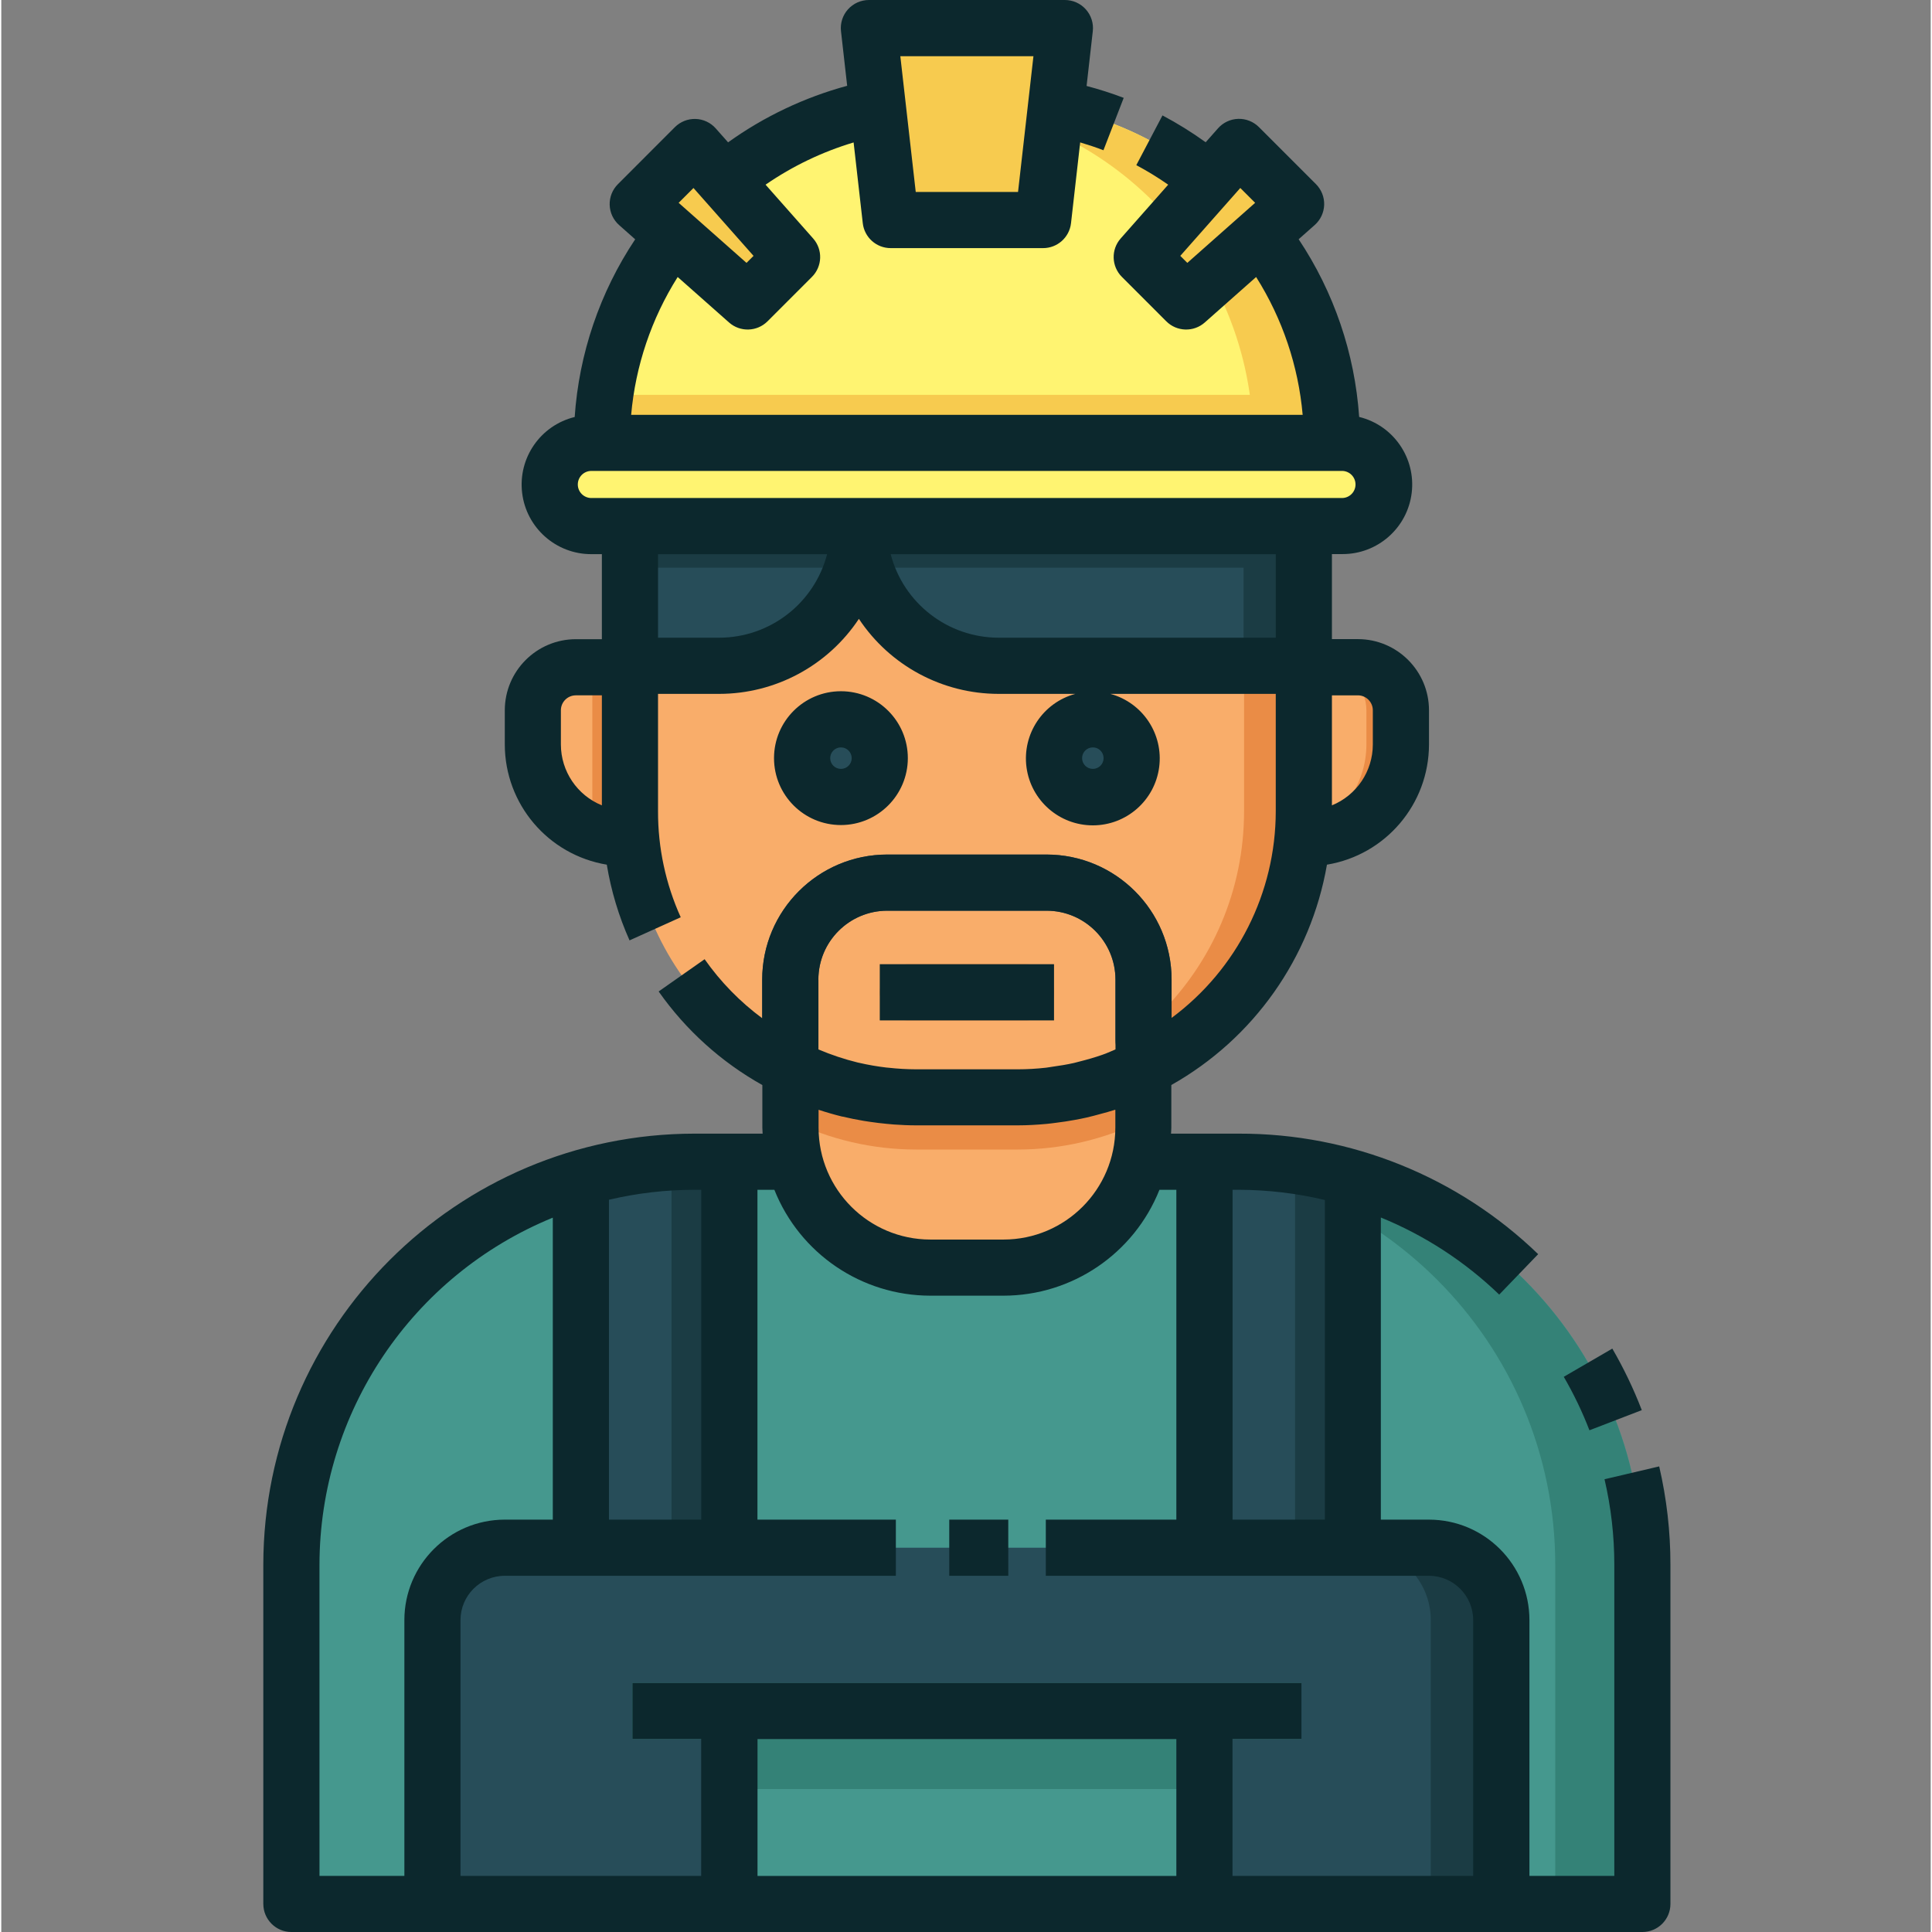 <svg height="481pt" viewBox="-65 0 481 481.644" width="481pt" xmlns="http://www.w3.org/2000/svg"><rect x="-65" y="0" width="481" height="481.644" fill="#808080" stroke="none"/><path d="m107.816 289.613h135.809c55.504-.004 100.496 44.988 100.496 100.492v84.559h-336.801v-84.559c0-55.504 44.996-100.496 100.496-100.492zm0 0" fill="#45988e"/><path d="m243.625 289.613h-21.719c55.5 0 100.492 44.992 100.492 100.492v84.559h21.719v-84.559c0-55.5-44.992-100.492-100.492-100.492zm0 0" fill="#348277"/><path d="m60.523 385.836h230.398c9.965 0 18.043 8.078 18.043 18.043v70.801h-266.48v-70.801c0-9.961 8.074-18.039 18.039-18.043zm0 0" fill="#274d59"/><path d="m290.922 385.836h-17.602c9.969 0 18.047 8.078 18.047 18.043v70.801h17.598v-70.801c0-9.965-8.078-18.043-18.043-18.043zm0 0" fill="#1b3c44"/><path d="m116.523 289.613h-8.707c-9.586 0-19.125 1.371-28.324 4.074v92.152h37.031zm0 0" fill="#274d59"/><path d="m271.945 293.688c-9.199-2.703-18.734-4.074-28.324-4.074h-8.699v96.223h37.008zm0 0" fill="#274d59"/><path d="m107.816 289.613c-1.926 0-3.828.098-5.727.207v96h14.398v-96.207zm0 0" fill="#1b3c44"/><path d="m257.535 290.598v95.238h14.398v-92.152c-4.719-1.379-9.531-2.41-14.398-3.086zm0 0" fill="#1b3c44"/><path d="m116.508 426.547h118.43v48.113h-118.43zm0 0" fill="#45988e"/><path d="m116.508 426.547h118.43v19.453h-118.43zm0 0" fill="#348277"/><path d="m91.723 131.156h168v71.09c0 39.395-31.934 71.324-71.324 71.324h-25.352c-39.391 0-71.324-31.93-71.324-71.324zm0 0" fill="#f9ad6a"/><path d="m244.82 131.156v71.09c0 39.395-31.93 71.324-71.324 71.324h14.902c39.391 0 71.324-31.93 71.324-71.324v-71.09zm0 0" fill="#ea8c46"/><path d="m82.098 110.406h187.25c5.73 0 10.375 4.645 10.375 10.375s-4.645 10.375-10.375 10.375h-187.25c-5.73 0-10.375-4.645-10.375-10.375s4.645-10.375 10.375-10.375zm0 0" fill="#fff471"/><path d="m169.949 25.145h11.547c47.09 0 85.262 38.176 85.262 85.262h-182.07c0-47.09 38.172-85.262 85.262-85.262zm0 0" fill="#fff471"/><path d="m181.492 25.145h-11.543c-1.363 0-2.695.141-4.043.203 45.43 2.137 81.176 39.578 81.199 85.059h19.637c0-47.082-38.164-85.254-85.25-85.262zm0 0" fill="#f7cb4f"/><path d="m84.688 110.406h182.07c-.031-4.008-.344-8.008-.938-11.973h-180.199c-.59 3.965-.902 7.965-.934 11.973zm0 0" fill="#f7cb4f"/><path d="m259.723 165.98h-76.102c-19.23 0-34.824-15.59-34.824-34.824h110.926zm-168 0h22.254c19.234 0 34.824-15.59 34.824-34.824h-57.078zm0 0" fill="#274d59"/><path d="m244.703 131.156h15.02v34.824h-15.02zm0 0" fill="#1b3c44"/><path d="m150.375 141.531h109.348v-10.375h-110.922c-.004 3.52.527 7.016 1.574 10.375zm0 0" fill="#1b3c44"/><path d="m91.723 141.531h55.508c1.047-3.359 1.574-6.855 1.57-10.375h-57.078zm0 0" fill="#1b3c44"/><path d="m188.398 273.57h-25.352c-10.863-.004-21.582-2.508-31.324-7.312v18.125c0 17.473 14.164 31.637 31.637 31.637h24.707c17.48.012 31.656-14.156 31.656-31.637v-18.125c-9.742 4.805-20.461 7.309-31.324 7.312zm0 0" fill="#f9ad6a"/><path d="m163.047 273.57c-10.863-.004-21.582-2.508-31.324-7.312v13.008c9.738 4.805 20.453 7.305 31.316 7.312h25.348c10.867-.004 21.59-2.508 31.336-7.312v-13.008c-9.742 4.805-20.457 7.305-31.316 7.312zm0 0" fill="#ea8c46"/><path d="m219.305 64.074 11.066 11.066 27.422-24.266-14.223-14.223zm0 0" fill="#f7cb4f"/><path d="m132.137 64.074-11.062 11.066-27.426-24.266 14.227-14.223zm0 0" fill="#f7cb4f"/><path d="m156.723 54.855h38l5.43-47.836h-48.863zm0 0" fill="#f7cb4f"/><path d="m273.215 166.348h-13.492v35.895c0 2.281-.133 4.531-.34 6.754h1.164c12.922 0 23.395-10.477 23.395-23.395v-8.527c0-5.922-4.801-10.727-10.727-10.727zm0 0" fill="#f9ad6a"/><path d="m273.215 166.348h-8.633c2.848-.004 5.578 1.125 7.594 3.137 2.016 2.016 3.145 4.746 3.145 7.59v8.527c-.004 10.012-6.379 18.914-15.863 22.133-.031.402-.023.852-.062 1.262h1.164c12.922 0 23.395-10.477 23.395-23.395v-8.527c0-2.844-1.133-5.574-3.145-7.59-2.016-2.012-4.746-3.141-7.594-3.137zm0 0" fill="#ea8c46"/><path d="m91.723 202.246v-35.898h-13.492c-5.926 0-10.727 4.805-10.727 10.727v8.527c0 12.918 10.473 23.395 23.395 23.395h1.164c-.207-2.219-.34-4.469-.34-6.75zm0 0" fill="#f9ad6a"/><path d="m91.723 166.348h-9.375v35.895c0 1.762.133 3.484.262 5.203 2.648 1.012 5.457 1.535 8.293 1.539h1.164c-.207-2.223-.34-4.473-.34-6.754zm0 0" fill="#ea8c46"/><g fill="#274d59"><path d="m154.004 189.004c0 5.348-4.336 9.68-9.684 9.68-5.344 0-9.68-4.332-9.68-9.68s4.336-9.68 9.68-9.68c5.348 0 9.684 4.332 9.684 9.68zm0 0"/><path d="m216.801 189.004c0 5.348-4.332 9.68-9.68 9.68-5.344 0-9.68-4.332-9.68-9.68s4.336-9.68 9.68-9.68c5.348 0 9.68 4.332 9.68 9.68zm0 0"/><path d="m219.75 266.234c-3.867 0-7-3.133-7-7v-15.023c0-9.484-7.691-17.176-17.176-17.176h-39.703c-9.488 0-17.176 7.691-17.176 17.176v15.027c0 3.867-3.137 7-7 7-3.867 0-7-3.133-7-7v-15.027c0-17.219 13.957-31.176 31.176-31.176h39.707c17.219 0 31.176 13.957 31.176 31.176v15.027c-.004 3.867-3.137 7-7.004 6.996zm0 0"/></g><path d="m161.004 240.379h29.438c3.867 0 7 3.137 7 7 0 3.867-3.133 7-7 7h-29.438c-3.867 0-7-3.133-7-7 0-3.863 3.133-7 7-7zm0 0" fill="#ea8c46"/><path d="m92.324 419.547h166.793v14h-166.793zm0 0" fill="#45988e"/><path d="m330.922 356.566c-1.777-4.605-3.918-9.062-6.398-13.332l12.102-7.031c2.852 4.91 5.309 10.043 7.348 15.34zm-330.602 118.094v-84.555c.062-59.344 48.156-107.438 107.496-107.492h16.984c0-.488-.07-.969-.07-1.461v-10.648c-10.258-5.742-19.094-13.719-25.852-23.336l11.461-8.039c3.965 5.641 8.809 10.605 14.352 14.711v-9.629c.012-17.211 13.961-31.16 31.176-31.176h39.707c17.211.016 31.164 13.965 31.176 31.176v9.555c16.32-12.098 25.953-31.203 25.973-51.52v-29.266h-41.242c8.07 2.188 13.273 10.012 12.172 18.301-1.105 8.289-8.172 14.477-16.535 14.477-8.359 0-15.43-6.188-16.535-14.477-1.102-8.289 4.102-16.113 12.172-18.301h-19.133c-14.008-.008-27.082-7.031-34.824-18.703-7.742 11.672-20.812 18.695-34.824 18.703h-15.25v29.266c-.023 9.113 1.906 18.125 5.66 26.426l-12.762 5.762c-2.688-6.023-4.594-12.367-5.672-18.875-14.652-2.438-25.402-15.102-25.426-29.953v-8.531c.008-9.785 7.938-17.719 17.727-17.727h6.473v-21.199h-2.625c-8.781.016-16.191-6.535-17.25-15.254s4.566-16.852 13.098-18.938c1.082-15.828 6.277-31.098 15.082-44.297l-4-3.547c-1.449-1.281-2.301-3.102-2.359-5.031-.059-1.93.68-3.797 2.047-5.16l14.207-14.223c1.367-1.363 3.234-2.105 5.164-2.047 1.93.059 3.75.914 5.027 2.359l3.074 3.473c8.973-6.434 19.027-11.211 29.688-14.098l-1.539-13.598c-.227-1.98.406-3.965 1.734-5.453 1.328-1.484 3.227-2.336 5.219-2.336h48.863c1.996 0 3.895.852 5.223 2.336 1.328 1.488 1.961 3.473 1.734 5.453l-1.547 13.641c3.137.824 6.227 1.812 9.254 2.965l-5.051 13.059c-1.895-.734-3.844-1.367-5.801-1.953l-2.285 20.141c-.402 3.539-3.395 6.211-6.957 6.211h-38c-3.562 0-6.555-2.672-6.957-6.211l-2.285-20.133c-7.82 2.344-15.227 5.898-21.949 10.531l11.848 13.395c2.461 2.77 2.332 6.98-.293 9.598l-11.062 11.066c-2.621 2.621-6.828 2.75-9.602.289l-12.801-11.332c-6.543 10.371-10.52 22.148-11.598 34.359h167.406c-1.078-12.211-5.055-23.988-11.602-34.359l-12.797 11.332c-2.773 2.461-6.984 2.332-9.602-.289l-11.062-11.066c-2.625-2.617-2.754-6.828-.293-9.598l11.832-13.395c-2.551-1.781-5.203-3.406-7.949-4.871l6.523-12.398c3.742 1.98 7.34 4.219 10.77 6.695l3.074-3.477c1.281-1.445 3.102-2.301 5.031-2.359 1.93-.059 3.797.684 5.164 2.047l14.223 14.223c1.363 1.367 2.105 3.234 2.047 5.164-.059 1.93-.914 3.75-2.359 5.031l-4 3.547c8.801 13.199 14 28.469 15.082 44.297 8.531 2.082 14.156 10.219 13.098 18.938s-8.469 15.27-17.25 15.254h-2.637v21.199h6.492c9.785.02 17.711 7.961 17.707 17.746v8.531c-.027 14.855-10.781 27.52-25.438 29.953-4.031 23.207-18.277 43.371-38.797 54.93v10.664c0 .492-.059.973-.074 1.461h16.988c27.809-.055 54.543 10.719 74.539 30.043l-9.711 10.082c-8.527-8.219-18.543-14.742-29.508-19.219v75.32h12c13.824.012 25.027 11.215 25.043 25.039v63.781h21.16v-77.555c.004-7.184-.816-14.34-2.441-21.332l13.629-3.203c1.867 8.039 2.809 16.266 2.801 24.52v84.555c0 3.867-3.133 7-7 7h-336.793c-3.855-.004-6.984-3.125-6.996-6.984zm247.262-424.098-3.699-3.699-14.961 16.922 1.754 1.75zm-88.453-36.547 3.84 33.836h25.504l3.84-33.836zm-55.266 36.547 16.918 14.973 1.754-1.746-14.973-16.922zm105.938 138.445c.004-1.48-1.195-2.684-2.676-2.684s-2.684 1.199-2.684 2.68c0 1.48 1.199 2.68 2.68 2.68 1.48 0 2.68-1.195 2.68-2.676zm56.922-15.656v27.422c6.164-2.52 10.191-8.512 10.199-15.168v-8.531c-.004-2.055-1.668-3.723-3.727-3.727zm-184.625-49.199h187.25c1.816-.062 3.258-1.555 3.258-3.375 0-1.82-1.441-3.312-3.258-3.375h-187.25c-1.863 0-3.375 1.512-3.375 3.379 0 1.863 1.512 3.375 3.375 3.375zm2.625 76.617v-27.422h-6.492c-2.059.004-3.727 1.672-3.727 3.727v8.531c.008 6.66 4.047 12.656 10.219 15.168zm56.152-62.613h-42.152v20.824h15.254c12.656-.023 23.707-8.578 26.898-20.824zm111.848 20.824v-20.824h-96c3.191 12.246 14.238 20.801 26.895 20.824zm-129.199 274.57v34.113h104.414v-34.113zm120.117-136.934h-1.688v82.223h23.008v-79.684c-6.988-1.664-14.148-2.516-21.336-2.543zm-104.93-52.402v17.406c3.164 1.344 6.434 2.434 9.773 3.258l.402.086c2.219.512 4.465.898 6.727 1.168.18.02.363.031.543.047 2.297.258 4.602.391 6.91.398h25.348c2.34-.004 4.676-.137 7-.398.551-.059 1.082-.176 1.629-.246 1.805-.25 3.598-.535 5.375-.938.477-.105.938-.242 1.402-.363 1.895-.477 3.777-1.012 5.633-1.664.297-.105.59-.215.887-.324.797-.301 1.598-.691 2.426-1.027v-17.406c-.012-9.48-7.695-17.16-17.176-17.176h-39.719c-9.48.016-17.164 7.695-17.176 17.176zm.035 32.453v4.484c.016 15.383 12.484 27.852 27.867 27.867h18.25c15.383-.016 27.848-12.484 27.867-27.867v-4.488h-.066c-1.199.398-2.422.711-3.645 1.047-1.137.312-2.273.621-3.418.883-1.004.227-2 .426-3.031.609-1.496.281-3.004.504-4.516.691-.801.102-1.602.219-2.438.293-2.398.219-4.801.363-7.199.363h-25.367c-1.871 0-3.738-.086-5.602-.219-.586-.039-1.172-.105-1.758-.16-1.336-.125-2.648-.281-3.945-.473-.586-.082-1.164-.168-1.75-.266-1.77-.301-3.531-.648-5.266-1.066h-.082c-1.996-.484-3.965-1.062-5.918-1.703zm-11.023 19.945h-4.215v82.227h34.504v14h-97.488c-6.098.008-11.035 4.945-11.047 11.039v63.781h60v-34.113h-17.152v-14h166.801v14h-17.188v34.113h60v-63.781c-.008-6.082-4.93-11.016-11.016-11.039h-95.527v-14h32.543v-82.227h-4.215c-6.344 15.918-21.738 26.375-38.875 26.398h-18.25c-17.137-.023-32.531-10.48-38.875-26.398zm-19.91 0c-7.18.004-14.332.836-21.324 2.484v79.742h23.008v-82.227zm-93.488 171.047h21.16v-63.781c.016-13.82 11.215-25.02 25.039-25.039h11.965v-75.281c-35.145 14.383-58.121 48.566-58.168 86.543zm171.711-88.82h-14.715v14h14.719zm-41.715-173.156c-9.211.004-16.68-7.465-16.684-16.68 0-9.211 7.469-16.68 16.684-16.68 9.211 0 16.68 7.469 16.676 16.684-.012 9.203-7.469 16.664-16.676 16.676zm0-14c1.48 0 2.684-1.199 2.684-2.68-.004-1.48-1.203-2.68-2.684-2.68-1.48 0-2.68 1.203-2.68 2.684.004 1.48 1.203 2.676 2.68 2.676zm53.121 48.695h-43.438v14h43.438zm0 0" fill="#0c282d"/></svg>